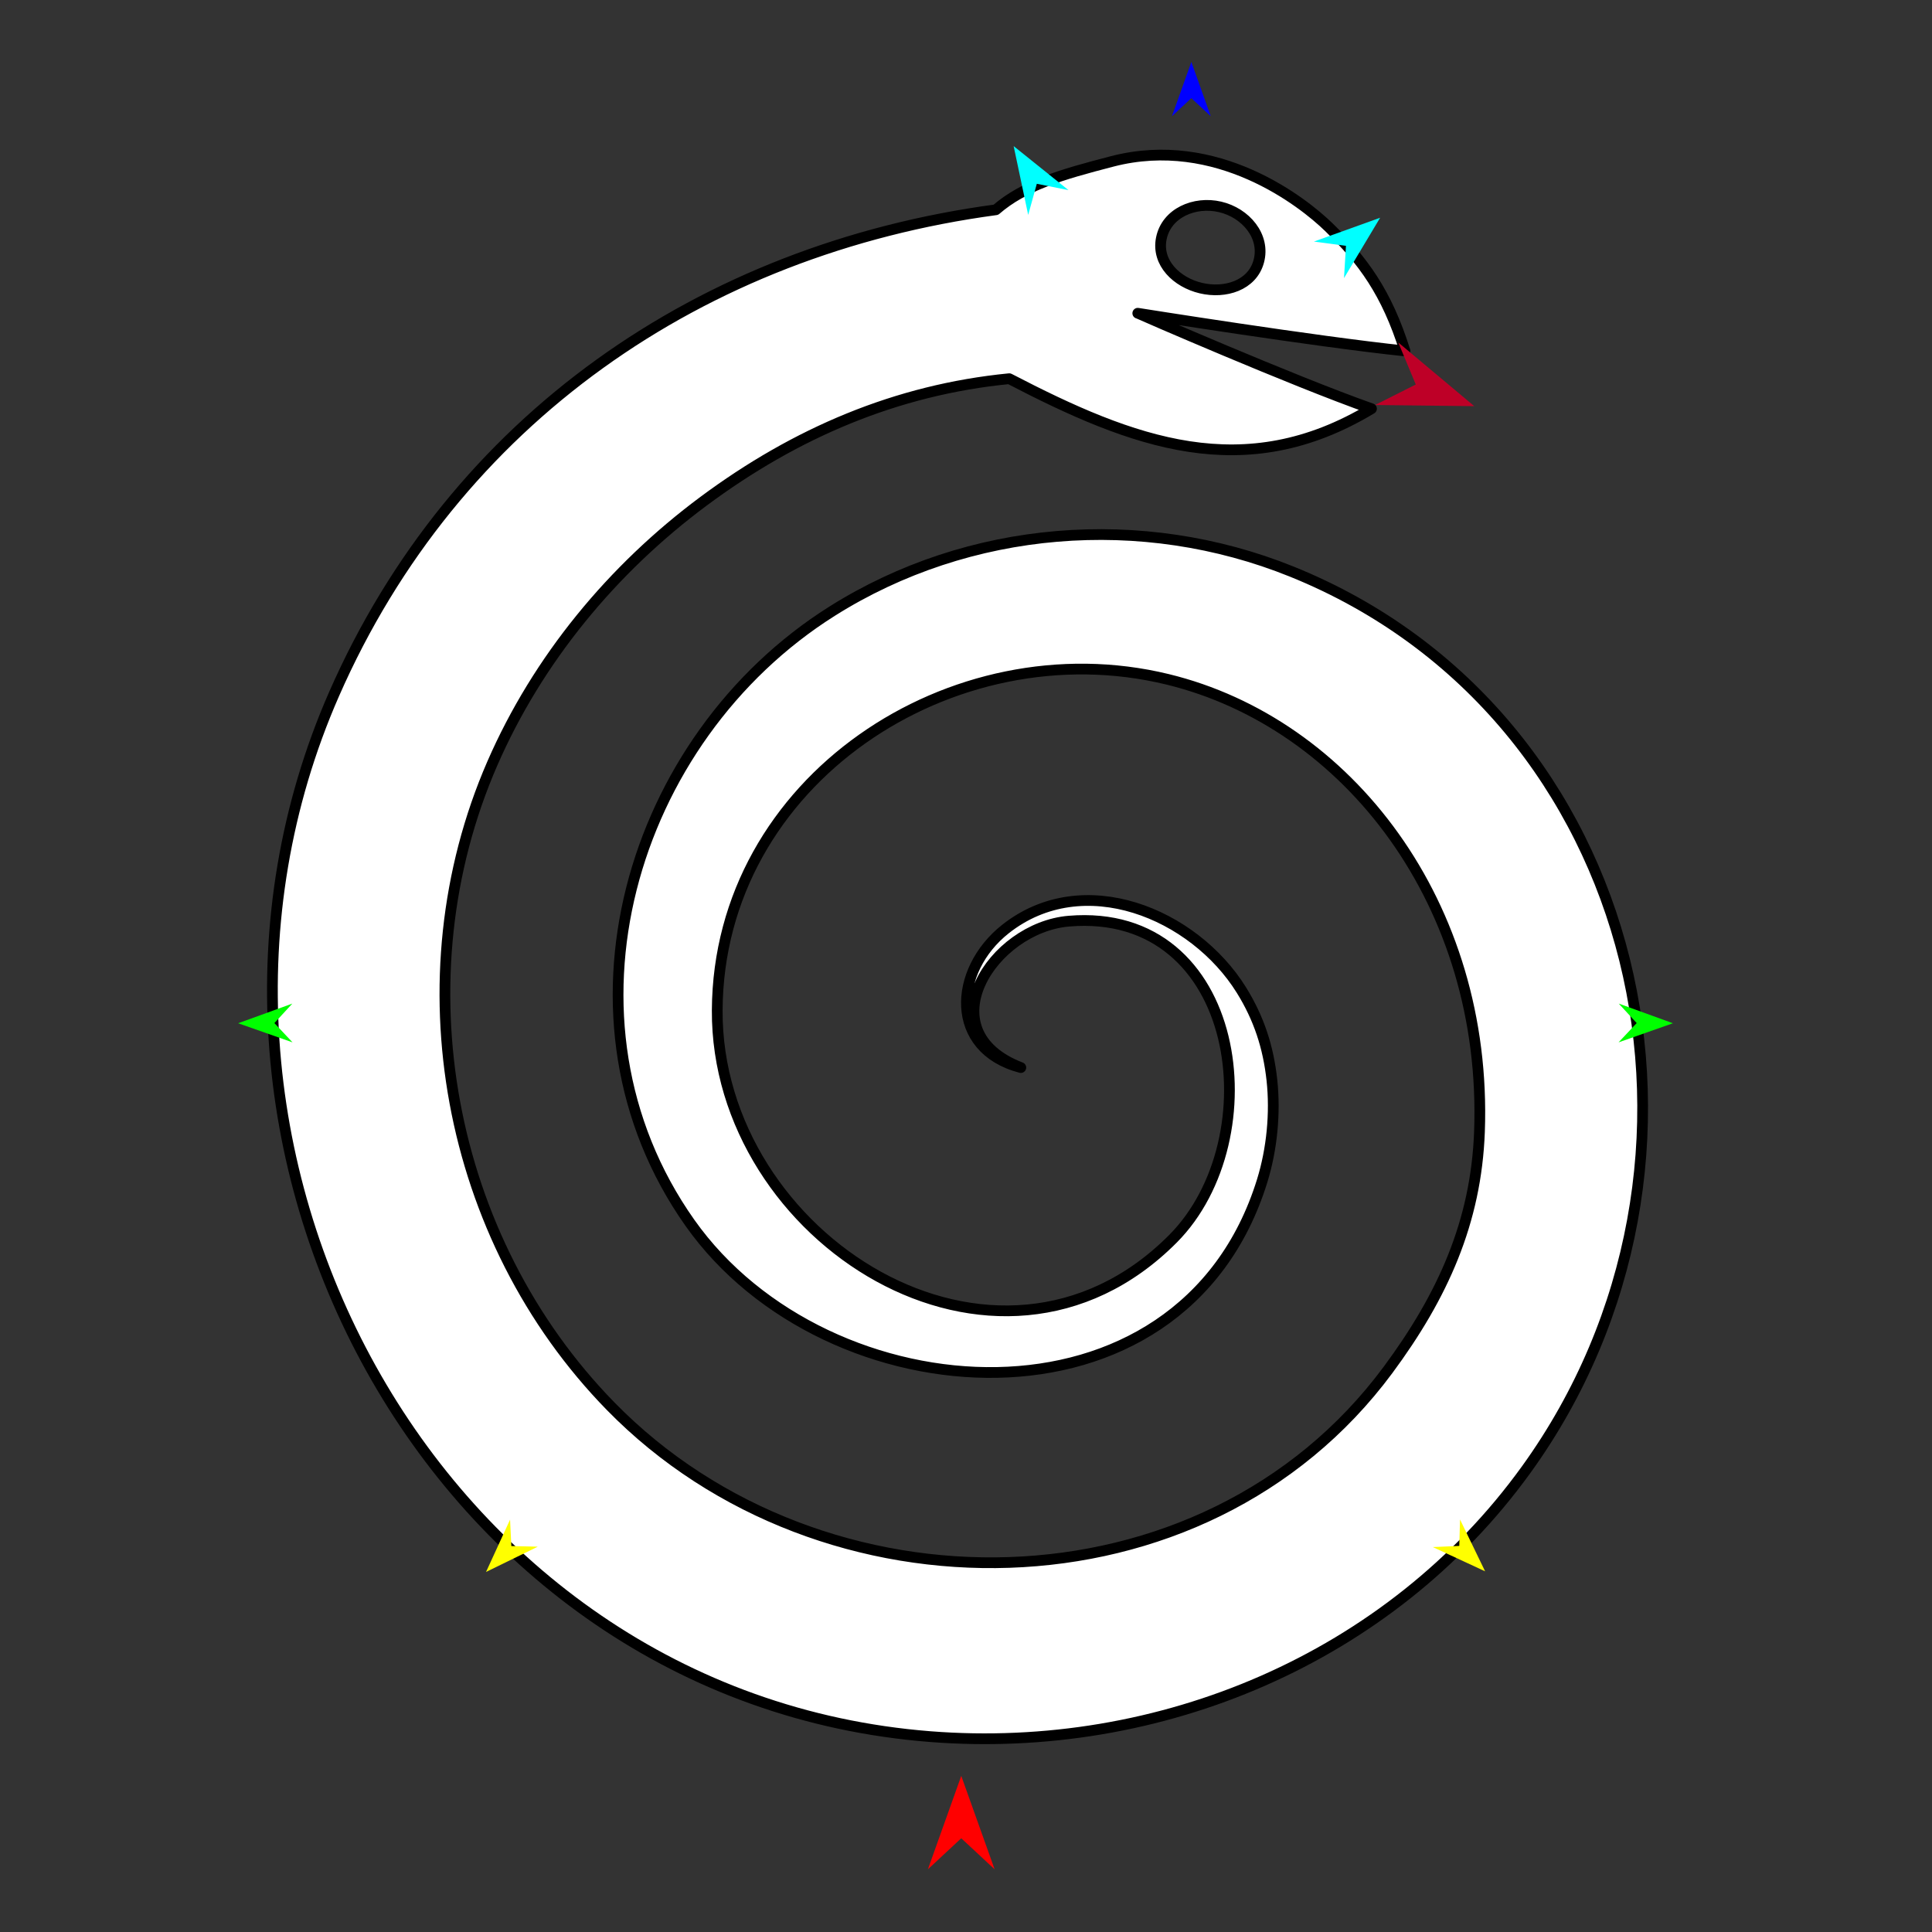 <?xml version="1.0" encoding="utf-8"?>
<!-- Generator: Moho 12.5 build 22414 -->
<!DOCTYPE svg PUBLIC "-//W3C//DTD SVG 1.1//EN" "http://www.w3.org/Graphics/SVG/1.1/DTD/svg11.dtd">
<svg version="1.1" id="Frame_0" xmlns="http://www.w3.org/2000/svg" xmlns:xlink="http://www.w3.org/1999/xlink" width="720px" height="720px">
<rect width="100%" height="100%" fill="#333333" stroke="none"/>
<g id="snake_spiral">
<g id="snake_spiral">
<path fill="#ffffff" fill-rule="evenodd" stroke="#000000" stroke-width="4" stroke-linecap="round" stroke-linejoin="round" d="M 447.560 107.374 C 456.599 109.507 466.654 106.377 469.098 97.417 C 471.664 88.012 464.182 79.318 454.689 77.098 C 445.205 74.881 434.667 79.355 432.783 88.910 C 430.993 97.991 438.551 105.250 447.560 107.374 M 435.085 253.155 C 502.281 269.495 554.460 337.006 551.354 421.761 C 550.122 455.361 537.703 482.950 517.259 510.552 C 448.533 603.339 306.247 604.521 227.593 524.080 C 166.409 461.505 148.603 364.600 183.451 284.571 C 200.385 245.683 228.246 212.016 262.194 186.791 C 296.457 161.332 334.130 145.241 376.123 141.128 C 422.202 165.056 463.670 180.878 511.115 152.313 C 481.359 141.811 424.028 116.744 424.019 116.741 C 424.029 116.742 490.253 127.318 523.593 130.786 C 516.781 109.007 507.814 96.938 495.213 84.661 C 485.500 75.197 453.454 50.048 414.527 60.135 C 395.083 65.173 381.581 69.150 371.137 78.177 C 261.441 92.939 169.384 156.391 124.523 258.605 C 51.260 425.529 160.412 632.532 346.630 647.184 C 432.016 653.903 517.870 618.191 568.777 547.671 C 650.924 433.878 613.506 266.344 481.365 213.006 C 425.580 190.489 361.111 195.626 310.076 227.789 C 234.768 275.250 203.712 380.035 257.083 455.673 C 308.221 528.146 440.324 537.200 470.380 440.047 C 474.018 428.287 475.329 414.804 474.005 402.555 C 472.671 390.219 469.163 379.468 462.606 368.925 C 444.899 340.456 403.712 323.298 374.703 346.229 C 355.049 361.765 353.758 390.908 380.432 397.849 C 345.071 384.251 369.732 345.668 398.396 343.280 C 462.935 337.904 474.181 424.391 437.138 461.644 C 371.495 527.662 266.838 461.587 267.290 376.479 C 267.744 290.824 355.019 233.685 435.085 253.155 Z"/>
</g>
<g id="specs_2">
<path fill="#ff0000" fill-rule="evenodd" stroke="none" d="M 358.232 661.824 C 358.233 661.827 370.664 696.633 370.665 696.637 C 370.664 696.635 358.233 685.070 358.232 685.068 C 358.231 685.070 345.800 696.635 345.799 696.637 C 345.800 696.633 358.231 661.827 358.232 661.824 Z"/>
<path fill="#0000ff" fill-rule="evenodd" stroke="none" d="M 443.980 23.076 C 443.980 23.078 451.201 43.296 451.201 43.298 C 451.201 43.297 443.980 36.579 443.980 36.578 C 443.979 36.579 436.758 43.297 436.758 43.298 C 436.758 43.296 443.979 23.078 443.980 23.076 Z"/>
<path fill="#00ff00" fill-rule="evenodd" stroke="none" d="M 88.756 381.336 C 88.758 381.336 108.939 374.013 108.941 374.012 C 108.941 374.013 102.259 381.268 102.258 381.268 C 102.259 381.269 109.013 388.456 109.014 388.456 C 109.012 388.456 88.758 381.337 88.756 381.336 Z"/>
<path fill="#ffff00" fill-rule="evenodd" stroke="none" d="M 181.128 585.821 C 181.129 585.819 190.090 566.310 190.091 566.308 C 190.091 566.309 190.563 576.161 190.563 576.162 C 190.564 576.162 200.423 576.401 200.424 576.401 C 200.422 576.402 181.130 585.820 181.128 585.821 Z"/>
<path fill="#ffff00" fill-rule="evenodd" stroke="none" d="M 553.457 585.582 C 553.456 585.580 544.106 566.255 544.105 566.253 C 544.105 566.254 543.831 576.113 543.831 576.114 C 543.830 576.114 533.977 576.551 533.976 576.551 C 533.978 576.552 553.455 585.581 553.457 585.582 Z"/>
<path fill="#00ff00" fill-rule="evenodd" stroke="none" d="M 623.450 381.336 C 623.448 381.336 603.267 374.013 603.265 374.012 C 603.266 374.013 609.947 381.268 609.948 381.268 C 609.947 381.269 603.193 388.456 603.192 388.456 C 603.194 388.456 623.448 381.337 623.450 381.336 Z"/>
<path fill="#00ffff" fill-rule="evenodd" stroke="none" d="M 514.334 81.146 C 514.333 81.148 500.873 103.639 500.871 103.641 C 500.871 103.640 501.604 91.621 501.604 91.620 C 501.603 91.619 489.669 90.023 489.667 90.022 C 489.670 90.022 514.332 81.146 514.334 81.146 Z"/>
<path fill="#00ffff" fill-rule="evenodd" stroke="none" d="M 377.757 54.449 C 377.757 54.451 383.175 80.096 383.175 80.098 C 383.175 80.097 386.390 68.493 386.391 68.492 C 386.392 68.492 398.197 70.863 398.198 70.863 C 398.196 70.861 377.759 54.450 377.757 54.449 Z"/>
<path fill="#be0027" fill-rule="evenodd" stroke="none" d="M 549.415 151.361 C 549.412 151.359 521.086 127.619 521.083 127.617 C 521.083 127.618 527.615 143.290 527.616 143.292 C 527.614 143.293 512.453 150.936 512.451 150.936 C 512.455 150.936 549.411 151.361 549.415 151.361 Z"/>
</g>
</g>
</svg>
